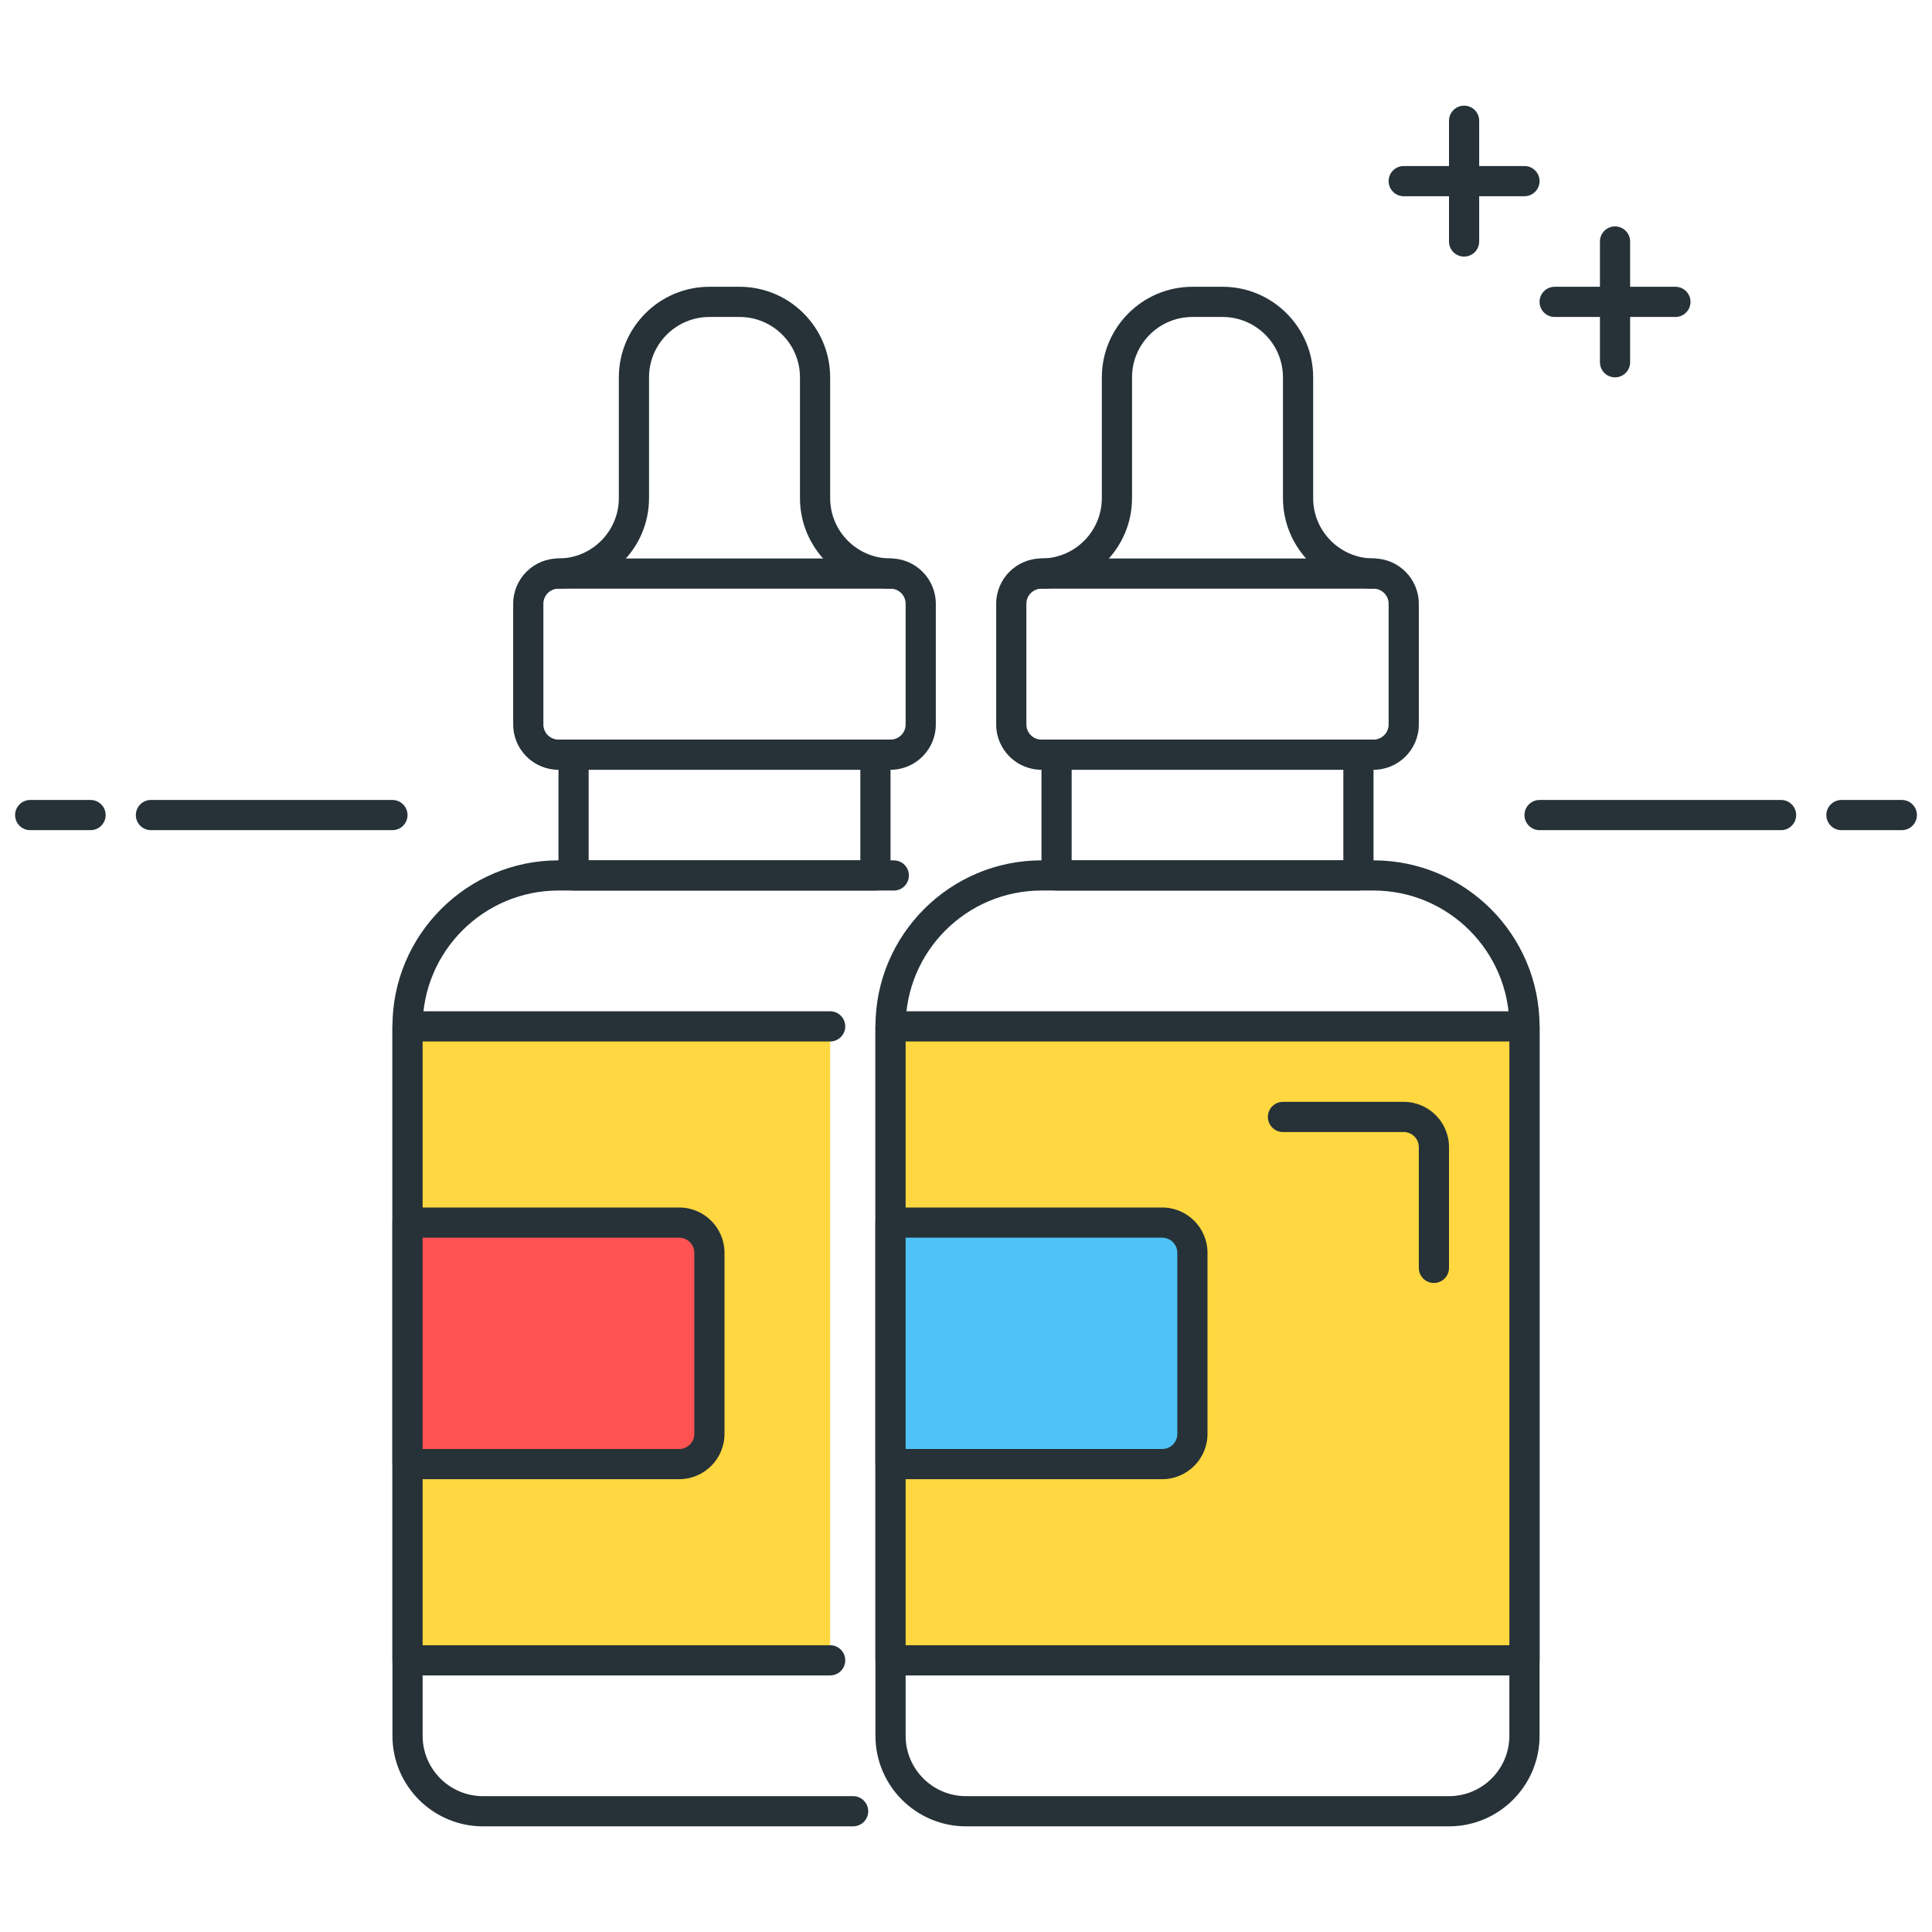 <?xml version="1.0" encoding="utf-8"?>
<!-- Generator: Adobe Illustrator 22.0.0, SVG Export Plug-In . SVG Version: 6.00 Build 0)  -->
<svg version="1.1" id="Layer_1" xmlns="http://www.w3.org/2000/svg" xmlns:xlink="http://www.w3.org/1999/xlink" x="0px" y="0px"
	 viewBox="0 0 64 64" style="enable-background:new 0 0 64 64;" xml:space="preserve">
<style type="text/css">
	.st0{fill:#263238;}
	.st1{fill:#4FC3F7;}
	.st2{fill:#4DB6AC;}
	.st3{fill:#FF5252;}
	.st4{fill:#FFFFFF;}
	.st5{fill:#FFD740;}
	.st6{fill:#40C4FF;}
</style>
<g>
	<g>
		<path class="st0" d="M28.261,60.5H16c-1.654,0-3-1.346-3-3V34c0-3.033,2.468-5.5,5.5-5.5l11.115,0.001
			c0.276,0.004,0.497,0.23,0.493,0.507c-0.004,0.274-0.227,0.493-0.5,0.493c-0.002,0-0.005,0-0.007,0L29.5,29.5h-11
			c-2.481,0-4.5,2.019-4.5,4.5v23.5c0,1.103,0.897,2,2,2h12.261c0.276,0,0.5,0.224,0.5,0.5S28.537,60.5,28.261,60.5z"/>
	</g>
	<g>
		<path class="st0" d="M29,29.5H19c-0.276,0-0.5-0.224-0.5-0.5v-4c0-0.276,0.224-0.5,0.5-0.5h10c0.276,0,0.5,0.224,0.5,0.5v4
			C29.5,29.276,29.276,29.5,29,29.5z M19.5,28.5h9v-3h-9V28.5z"/>
	</g>
	<g>
		<path class="st0" d="M29.5,25.5h-11c-0.827,0-1.5-0.673-1.5-1.5v-4c0-0.827,0.673-1.5,1.5-1.5c1.103,0,2-0.897,2-2v-4
			c0-1.654,1.346-3,3-3h1c1.654,0,3,1.346,3,3v4c0,1.103,0.897,2,2,2c0.827,0,1.5,0.673,1.5,1.5v4C31,24.827,30.327,25.5,29.5,25.5z
			 M23.5,10.5c-1.103,0-2,0.897-2,2v4c0,1.654-1.346,3-3,3c-0.275,0-0.5,0.224-0.5,0.5v4c0,0.276,0.225,0.5,0.5,0.5h11
			c0.275,0,0.5-0.224,0.5-0.5v-4c0-0.276-0.225-0.5-0.5-0.5c-1.654,0-3-1.346-3-3v-4c0-1.103-0.897-2-2-2H23.5z"/>
	</g>
	<g>
		<path class="st0" d="M29.5,19.5h-11c-0.276,0-0.5-0.224-0.5-0.5s0.224-0.5,0.5-0.5h11c0.276,0,0.5,0.224,0.5,0.5
			S29.776,19.5,29.5,19.5z"/>
	</g>
	<g>
		<path class="st0" d="M48,60.5H32c-1.654,0-3-1.346-3-3V34c0-3.033,2.468-5.5,5.5-5.5h11c3.032,0,5.5,2.467,5.5,5.5v23.5
			C51,59.154,49.654,60.5,48,60.5z M34.5,29.5c-2.481,0-4.5,2.019-4.5,4.5v23.5c0,1.103,0.897,2,2,2h16c1.103,0,2-0.897,2-2V34
			c0-2.481-2.019-4.5-4.5-4.5H34.5z"/>
	</g>
	<g>
		<path class="st0" d="M45,29.5H35c-0.276,0-0.5-0.224-0.5-0.5v-4c0-0.276,0.224-0.5,0.5-0.5h10c0.276,0,0.5,0.224,0.5,0.5v4
			C45.5,29.276,45.276,29.5,45,29.5z M35.5,28.5h9v-3h-9V28.5z"/>
	</g>
	<g>
		<path class="st0" d="M45.5,25.5h-11c-0.827,0-1.5-0.673-1.5-1.5v-4c0-0.827,0.673-1.5,1.5-1.5c1.103,0,2-0.897,2-2v-4
			c0-1.654,1.346-3,3-3h1c1.654,0,3,1.346,3,3v4c0,1.103,0.897,2,2,2c0.827,0,1.5,0.673,1.5,1.5v4C47,24.827,46.327,25.5,45.5,25.5z
			 M39.5,10.5c-1.103,0-2,0.897-2,2v4c0,1.654-1.346,3-3,3c-0.275,0-0.5,0.224-0.5,0.5v4c0,0.276,0.225,0.5,0.5,0.5h11
			c0.275,0,0.5-0.224,0.5-0.5v-4c0-0.276-0.225-0.5-0.5-0.5c-1.654,0-3-1.346-3-3v-4c0-1.103-0.897-2-2-2H39.5z"/>
	</g>
	<g>
		<rect x="13.5" y="34" class="st5" width="14" height="21"/>
	</g>
	<g>
		<path class="st0" d="M27.5,55.5h-14c-0.276,0-0.5-0.224-0.5-0.5V34c0-0.276,0.224-0.5,0.5-0.5h14c0.276,0,0.5,0.224,0.5,0.5
			s-0.224,0.5-0.5,0.5H14v20h13.5c0.276,0,0.5,0.224,0.5,0.5S27.776,55.5,27.5,55.5z"/>
	</g>
	<g>
		<rect x="29.5" y="34" class="st5" width="21" height="21"/>
		<path class="st0" d="M50.5,55.5h-21c-0.276,0-0.5-0.224-0.5-0.5V34c0-0.276,0.224-0.5,0.5-0.5h21c0.276,0,0.5,0.224,0.5,0.5v21
			C51,55.276,50.776,55.5,50.5,55.5z M30,54.5h20v-20H30V54.5z"/>
	</g>
	<g>
		<path class="st0" d="M45.5,19.5h-11c-0.276,0-0.5-0.224-0.5-0.5s0.224-0.5,0.5-0.5h11c0.276,0,0.5,0.224,0.5,0.5
			S45.776,19.5,45.5,19.5z"/>
	</g>
	<g>
		<path class="st3" d="M22.5,48.5h-9v-8h9c0.552,0,1,0.448,1,1v6C23.5,48.052,23.052,48.5,22.5,48.5z"/>
		<path class="st0" d="M22.5,49h-9c-0.276,0-0.5-0.224-0.5-0.5v-8c0-0.276,0.224-0.5,0.5-0.5h9c0.827,0,1.5,0.673,1.5,1.5v6
			C24,48.327,23.327,49,22.5,49z M14,48h8.5c0.275,0,0.5-0.224,0.5-0.5v-6c0-0.276-0.225-0.5-0.5-0.5H14V48z"/>
	</g>
	<g>
		<path class="st1" d="M38.5,48.5h-9v-8h9c0.552,0,1,0.448,1,1v6C39.5,48.052,39.052,48.5,38.5,48.5z"/>
		<path class="st0" d="M38.5,49h-9c-0.276,0-0.5-0.224-0.5-0.5v-8c0-0.276,0.224-0.5,0.5-0.5h9c0.827,0,1.5,0.673,1.5,1.5v6
			C40,48.327,39.327,49,38.5,49z M30,48h8.5c0.275,0,0.5-0.224,0.5-0.5v-6c0-0.276-0.225-0.5-0.5-0.5H30V48z"/>
	</g>
	<g>
		<path class="st0" d="M55.5,10.5h-4c-0.276,0-0.5-0.224-0.5-0.5s0.224-0.5,0.5-0.5h4c0.276,0,0.5,0.224,0.5,0.5
			S55.776,10.5,55.5,10.5z"/>
	</g>
	<g>
		<path class="st0" d="M50.5,6.5h-4C46.224,6.5,46,6.276,46,6s0.224-0.5,0.5-0.5h4C50.776,5.5,51,5.724,51,6S50.776,6.5,50.5,6.5z"
			/>
	</g>
	<g>
		<path class="st0" d="M48.5,8.5C48.224,8.5,48,8.276,48,8V4c0-0.276,0.224-0.5,0.5-0.5S49,3.724,49,4v4
			C49,8.276,48.776,8.5,48.5,8.5z"/>
	</g>
	<g>
		<path class="st0" d="M53.5,12.5c-0.276,0-0.5-0.224-0.5-0.5V8c0-0.276,0.224-0.5,0.5-0.5S54,7.724,54,8v4
			C54,12.276,53.776,12.5,53.5,12.5z"/>
	</g>
	<g>
		<path class="st0" d="M3,27.5H1c-0.276,0-0.5-0.224-0.5-0.5s0.224-0.5,0.5-0.5h2c0.276,0,0.5,0.224,0.5,0.5S3.276,27.5,3,27.5z"/>
	</g>
	<g>
		<path class="st0" d="M13,27.5H5c-0.276,0-0.5-0.224-0.5-0.5s0.224-0.5,0.5-0.5h8c0.276,0,0.5,0.224,0.5,0.5S13.276,27.5,13,27.5z"
			/>
	</g>
	<g>
		<path class="st0" d="M63,27.5h-2c-0.276,0-0.5-0.224-0.5-0.5s0.224-0.5,0.5-0.5h2c0.276,0,0.5,0.224,0.5,0.5S63.276,27.5,63,27.5z
			"/>
	</g>
	<g>
		<path class="st0" d="M59,27.5h-8c-0.276,0-0.5-0.224-0.5-0.5s0.224-0.5,0.5-0.5h8c0.276,0,0.5,0.224,0.5,0.5S59.276,27.5,59,27.5z
			"/>
	</g>
	<g>
		<path class="st0" d="M47.5,42.5c-0.276,0-0.5-0.224-0.5-0.5v-4c0-0.276-0.225-0.5-0.5-0.5h-4c-0.276,0-0.5-0.224-0.5-0.5
			s0.224-0.5,0.5-0.5h4c0.827,0,1.5,0.673,1.5,1.5v4C48,42.276,47.776,42.5,47.5,42.5z"/>
	</g>
</g>
</svg>
